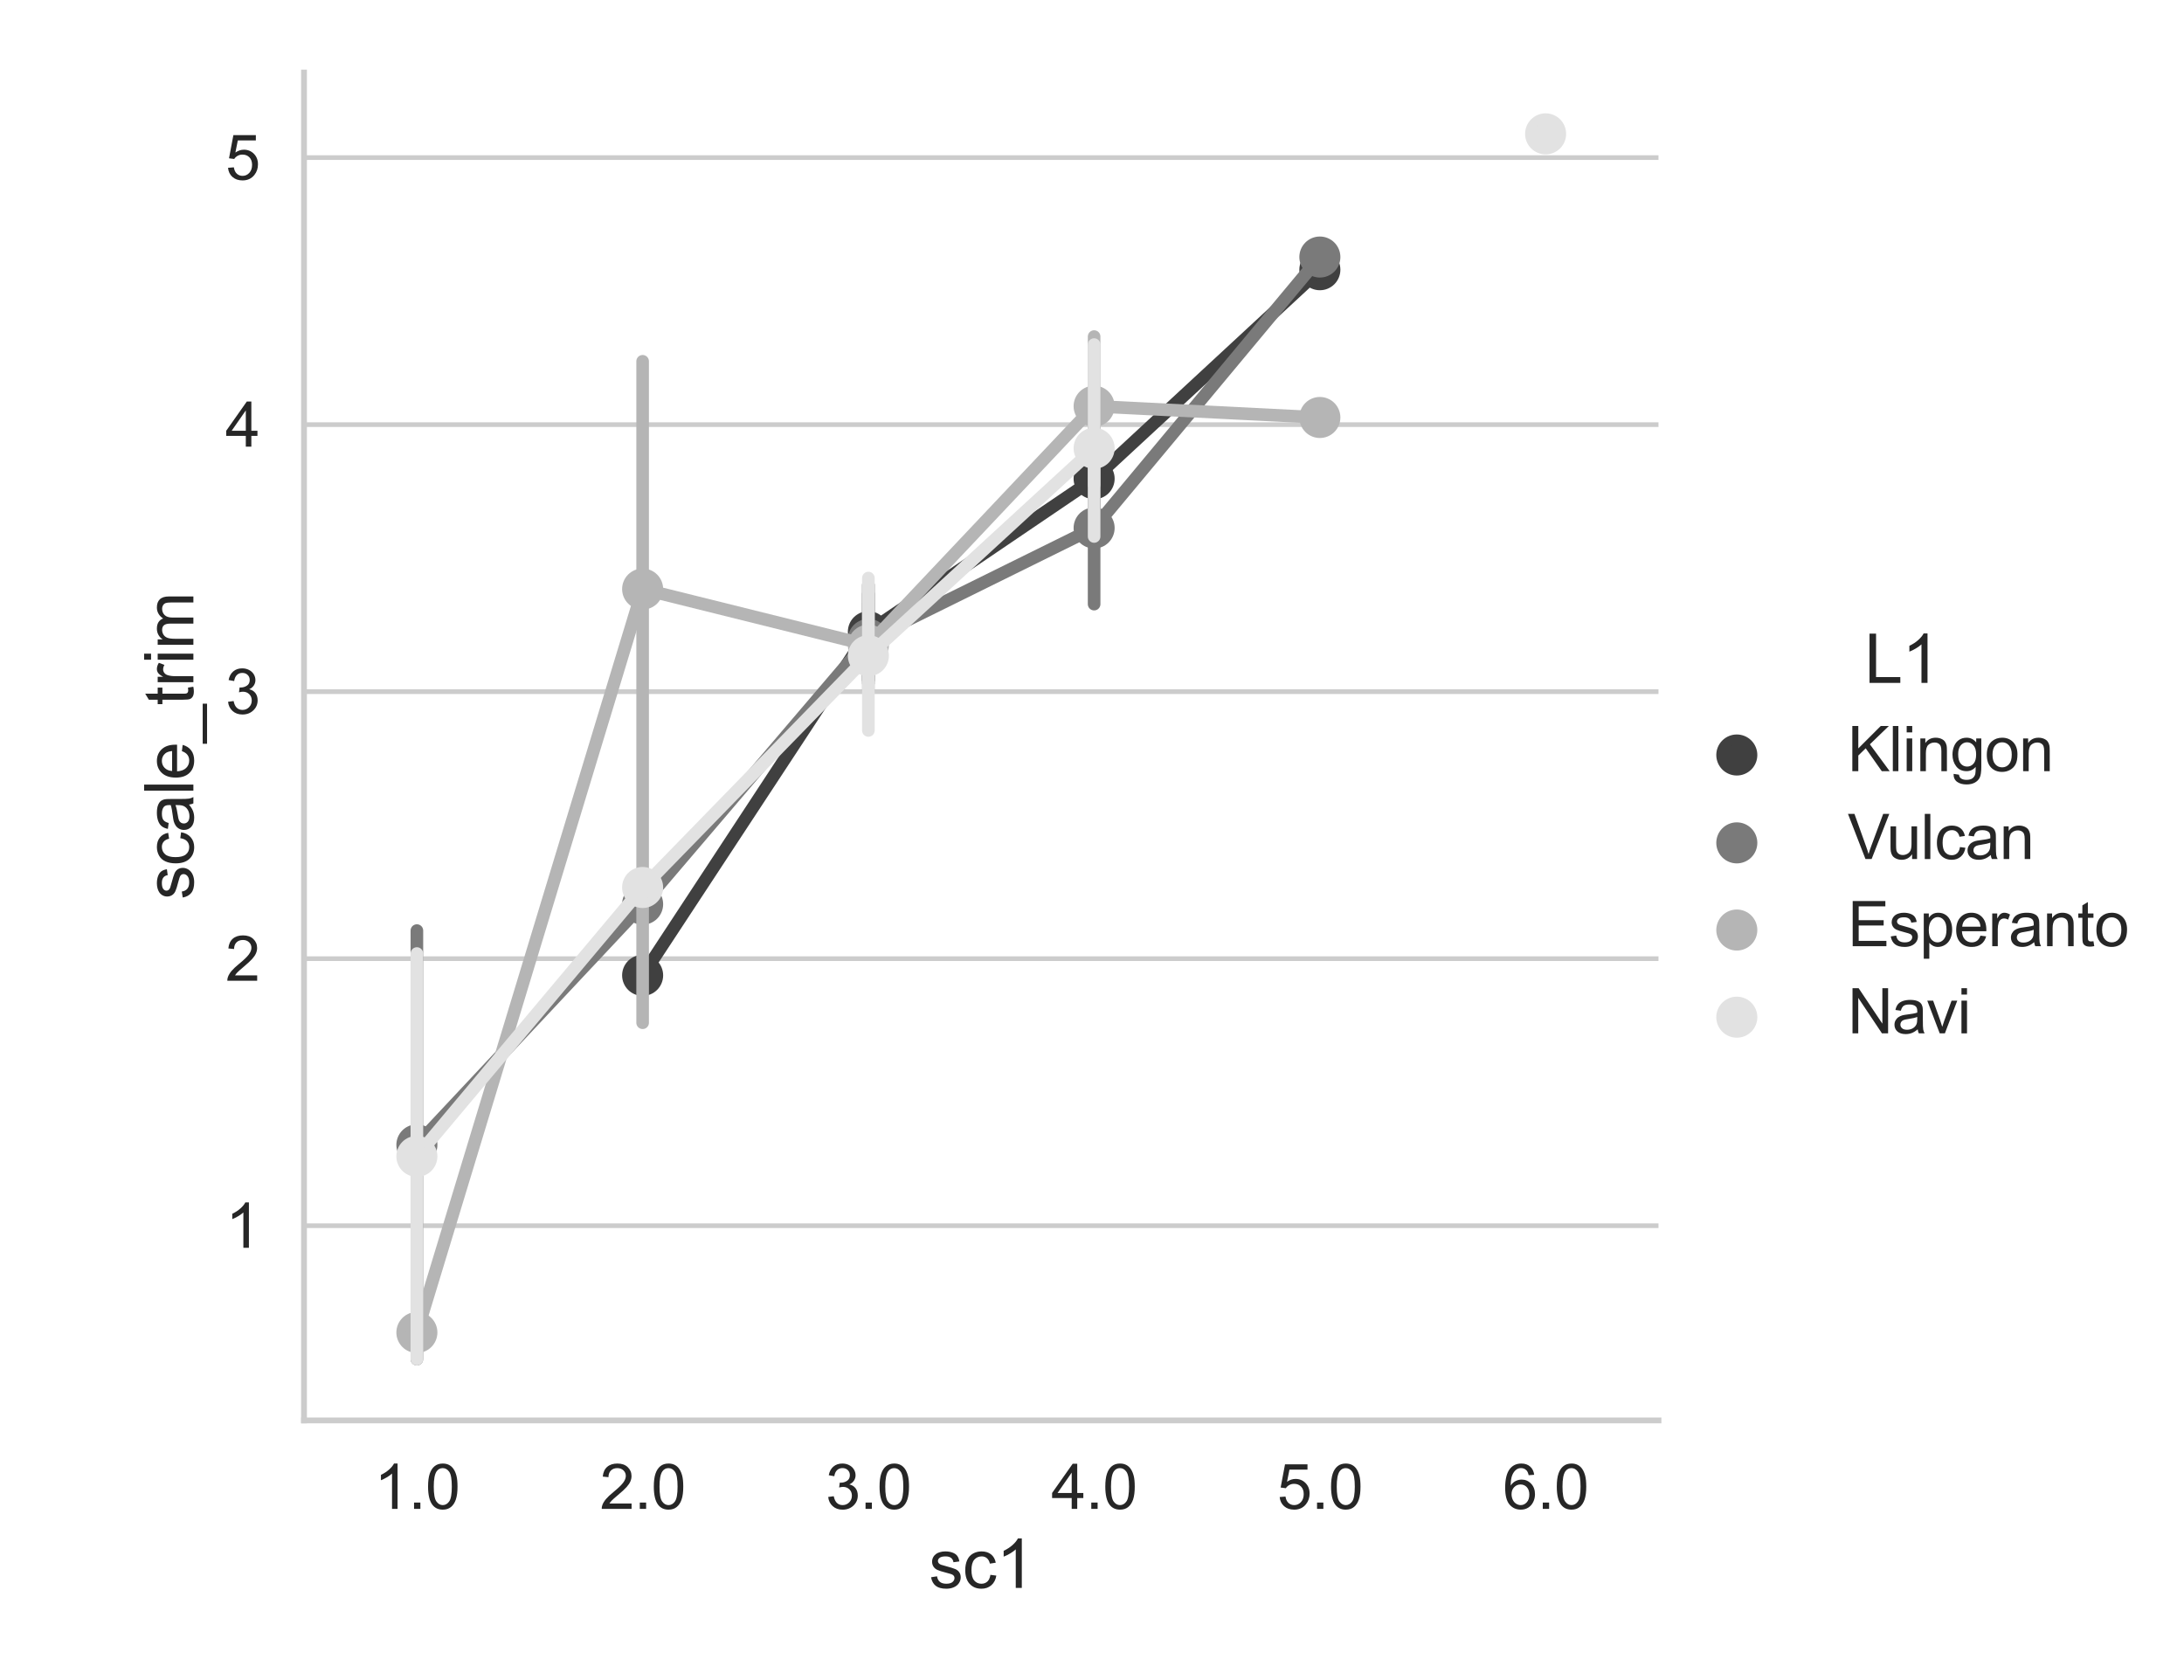 <?xml version="1.0" encoding="utf-8" standalone="no"?>
<!DOCTYPE svg PUBLIC "-//W3C//DTD SVG 1.1//EN"
  "http://www.w3.org/Graphics/SVG/1.1/DTD/svg11.dtd">
<svg xmlns:xlink="http://www.w3.org/1999/xlink" width="467.91pt" height="360pt" viewBox="0 0 467.91 360" xmlns="http://www.w3.org/2000/svg" version="1.1">
 <defs>
  <style type="text/css">*{stroke-linejoin: round; stroke-linecap: butt}</style>
 </defs>
 <g id="figure_1">
  <g id="patch_1">
   <path d="M 0 360 
L 467.91 360 
L 467.91 0 
L 0 0 
z
" style="fill: #ffffff"/>
  </g>
  <g id="axes_1">
   <g id="patch_2">
    <path d="M 65.133 304.308 
L 355.321 304.308 
L 355.321 15.552 
L 65.133 15.552 
z
" style="fill: #ffffff"/>
   </g>
   <g id="matplotlib.axis_1">
    <g id="xtick_1">
     <g id="text_1">
      <!-- 1.0 -->
      <g style="fill: #262626" transform="translate(80.141 323.256) scale(0.132 -0.132)">
       <defs>
        <path id="ArialMT-31" d="M 2384 0 
L 1822 0 
L 1822 3584 
Q 1619 3391 1289 3197 
Q 959 3003 697 2906 
L 697 3450 
Q 1169 3672 1522 3987 
Q 1875 4303 2022 4600 
L 2384 4600 
L 2384 0 
z
" transform="scale(0.016)"/>
        <path id="ArialMT-2e" d="M 581 0 
L 581 641 
L 1222 641 
L 1222 0 
L 581 0 
z
" transform="scale(0.016)"/>
        <path id="ArialMT-30" d="M 266 2259 
Q 266 3072 433 3567 
Q 600 4063 929 4331 
Q 1259 4600 1759 4600 
Q 2128 4600 2406 4451 
Q 2684 4303 2865 4023 
Q 3047 3744 3150 3342 
Q 3253 2941 3253 2259 
Q 3253 1453 3087 958 
Q 2922 463 2592 192 
Q 2263 -78 1759 -78 
Q 1097 -78 719 397 
Q 266 969 266 2259 
z
M 844 2259 
Q 844 1131 1108 757 
Q 1372 384 1759 384 
Q 2147 384 2411 759 
Q 2675 1134 2675 2259 
Q 2675 3391 2411 3762 
Q 2147 4134 1753 4134 
Q 1366 4134 1134 3806 
Q 844 3388 844 2259 
z
" transform="scale(0.016)"/>
       </defs>
       <use xlink:href="#ArialMT-31"/>
       <use xlink:href="#ArialMT-2e" x="55.615"/>
       <use xlink:href="#ArialMT-30" x="83.398"/>
      </g>
     </g>
    </g>
    <g id="xtick_2">
     <g id="text_2">
      <!-- 2.0 -->
      <g style="fill: #262626" transform="translate(128.506 323.256) scale(0.132 -0.132)">
       <defs>
        <path id="ArialMT-32" d="M 3222 541 
L 3222 0 
L 194 0 
Q 188 203 259 391 
Q 375 700 629 1000 
Q 884 1300 1366 1694 
Q 2113 2306 2375 2664 
Q 2638 3022 2638 3341 
Q 2638 3675 2398 3904 
Q 2159 4134 1775 4134 
Q 1369 4134 1125 3890 
Q 881 3647 878 3216 
L 300 3275 
Q 359 3922 746 4261 
Q 1134 4600 1788 4600 
Q 2447 4600 2831 4234 
Q 3216 3869 3216 3328 
Q 3216 3053 3103 2787 
Q 2991 2522 2730 2228 
Q 2469 1934 1863 1422 
Q 1356 997 1212 845 
Q 1069 694 975 541 
L 3222 541 
z
" transform="scale(0.016)"/>
       </defs>
       <use xlink:href="#ArialMT-32"/>
       <use xlink:href="#ArialMT-2e" x="55.615"/>
       <use xlink:href="#ArialMT-30" x="83.398"/>
      </g>
     </g>
    </g>
    <g id="xtick_3">
     <g id="text_3">
      <!-- 3.0 -->
      <g style="fill: #262626" transform="translate(176.871 323.256) scale(0.132 -0.132)">
       <defs>
        <path id="ArialMT-33" d="M 269 1209 
L 831 1284 
Q 928 806 1161 595 
Q 1394 384 1728 384 
Q 2125 384 2398 659 
Q 2672 934 2672 1341 
Q 2672 1728 2419 1979 
Q 2166 2231 1775 2231 
Q 1616 2231 1378 2169 
L 1441 2663 
Q 1497 2656 1531 2656 
Q 1891 2656 2178 2843 
Q 2466 3031 2466 3422 
Q 2466 3731 2256 3934 
Q 2047 4138 1716 4138 
Q 1388 4138 1169 3931 
Q 950 3725 888 3313 
L 325 3413 
Q 428 3978 793 4289 
Q 1159 4600 1703 4600 
Q 2078 4600 2393 4439 
Q 2709 4278 2876 4000 
Q 3044 3722 3044 3409 
Q 3044 3113 2884 2869 
Q 2725 2625 2413 2481 
Q 2819 2388 3044 2092 
Q 3269 1797 3269 1353 
Q 3269 753 2831 336 
Q 2394 -81 1725 -81 
Q 1122 -81 723 278 
Q 325 638 269 1209 
z
" transform="scale(0.016)"/>
       </defs>
       <use xlink:href="#ArialMT-33"/>
       <use xlink:href="#ArialMT-2e" x="55.615"/>
       <use xlink:href="#ArialMT-30" x="83.398"/>
      </g>
     </g>
    </g>
    <g id="xtick_4">
     <g id="text_4">
      <!-- 4.0 -->
      <g style="fill: #262626" transform="translate(225.235 323.256) scale(0.132 -0.132)">
       <defs>
        <path id="ArialMT-34" d="M 2069 0 
L 2069 1097 
L 81 1097 
L 81 1613 
L 2172 4581 
L 2631 4581 
L 2631 1613 
L 3250 1613 
L 3250 1097 
L 2631 1097 
L 2631 0 
L 2069 0 
z
M 2069 1613 
L 2069 3678 
L 634 1613 
L 2069 1613 
z
" transform="scale(0.016)"/>
       </defs>
       <use xlink:href="#ArialMT-34"/>
       <use xlink:href="#ArialMT-2e" x="55.615"/>
       <use xlink:href="#ArialMT-30" x="83.398"/>
      </g>
     </g>
    </g>
    <g id="xtick_5">
     <g id="text_5">
      <!-- 5.0 -->
      <g style="fill: #262626" transform="translate(273.6 323.256) scale(0.132 -0.132)">
       <defs>
        <path id="ArialMT-35" d="M 266 1200 
L 856 1250 
Q 922 819 1161 601 
Q 1400 384 1738 384 
Q 2144 384 2425 690 
Q 2706 997 2706 1503 
Q 2706 1984 2436 2262 
Q 2166 2541 1728 2541 
Q 1456 2541 1237 2417 
Q 1019 2294 894 2097 
L 366 2166 
L 809 4519 
L 3088 4519 
L 3088 3981 
L 1259 3981 
L 1013 2750 
Q 1425 3038 1878 3038 
Q 2478 3038 2890 2622 
Q 3303 2206 3303 1553 
Q 3303 931 2941 478 
Q 2500 -78 1738 -78 
Q 1113 -78 717 272 
Q 322 622 266 1200 
z
" transform="scale(0.016)"/>
       </defs>
       <use xlink:href="#ArialMT-35"/>
       <use xlink:href="#ArialMT-2e" x="55.615"/>
       <use xlink:href="#ArialMT-30" x="83.398"/>
      </g>
     </g>
    </g>
    <g id="xtick_6">
     <g id="text_6">
      <!-- 6.0 -->
      <g style="fill: #262626" transform="translate(321.965 323.256) scale(0.132 -0.132)">
       <defs>
        <path id="ArialMT-36" d="M 3184 3459 
L 2625 3416 
Q 2550 3747 2413 3897 
Q 2184 4138 1850 4138 
Q 1581 4138 1378 3988 
Q 1113 3794 959 3422 
Q 806 3050 800 2363 
Q 1003 2672 1297 2822 
Q 1591 2972 1913 2972 
Q 2475 2972 2870 2558 
Q 3266 2144 3266 1488 
Q 3266 1056 3080 686 
Q 2894 316 2569 119 
Q 2244 -78 1831 -78 
Q 1128 -78 684 439 
Q 241 956 241 2144 
Q 241 3472 731 4075 
Q 1159 4600 1884 4600 
Q 2425 4600 2770 4297 
Q 3116 3994 3184 3459 
z
M 888 1484 
Q 888 1194 1011 928 
Q 1134 663 1356 523 
Q 1578 384 1822 384 
Q 2178 384 2434 671 
Q 2691 959 2691 1453 
Q 2691 1928 2437 2201 
Q 2184 2475 1800 2475 
Q 1419 2475 1153 2201 
Q 888 1928 888 1484 
z
" transform="scale(0.016)"/>
       </defs>
       <use xlink:href="#ArialMT-36"/>
       <use xlink:href="#ArialMT-2e" x="55.615"/>
       <use xlink:href="#ArialMT-30" x="83.398"/>
      </g>
     </g>
    </g>
    <g id="text_7">
     <!-- sc1 -->
     <g style="fill: #262626" transform="translate(199.023 340.187) scale(0.144 -0.144)">
      <defs>
       <path id="ArialMT-73" d="M 197 991 
L 753 1078 
Q 800 744 1014 566 
Q 1228 388 1613 388 
Q 2000 388 2187 545 
Q 2375 703 2375 916 
Q 2375 1106 2209 1216 
Q 2094 1291 1634 1406 
Q 1016 1563 777 1677 
Q 538 1791 414 1992 
Q 291 2194 291 2438 
Q 291 2659 392 2848 
Q 494 3038 669 3163 
Q 800 3259 1026 3326 
Q 1253 3394 1513 3394 
Q 1903 3394 2198 3281 
Q 2494 3169 2634 2976 
Q 2775 2784 2828 2463 
L 2278 2388 
Q 2241 2644 2061 2787 
Q 1881 2931 1553 2931 
Q 1166 2931 1000 2803 
Q 834 2675 834 2503 
Q 834 2394 903 2306 
Q 972 2216 1119 2156 
Q 1203 2125 1616 2013 
Q 2213 1853 2448 1751 
Q 2684 1650 2818 1456 
Q 2953 1263 2953 975 
Q 2953 694 2789 445 
Q 2625 197 2315 61 
Q 2006 -75 1616 -75 
Q 969 -75 630 194 
Q 291 463 197 991 
z
" transform="scale(0.016)"/>
       <path id="ArialMT-63" d="M 2588 1216 
L 3141 1144 
Q 3050 572 2676 248 
Q 2303 -75 1759 -75 
Q 1078 -75 664 370 
Q 250 816 250 1647 
Q 250 2184 428 2587 
Q 606 2991 970 3192 
Q 1334 3394 1763 3394 
Q 2303 3394 2647 3120 
Q 2991 2847 3088 2344 
L 2541 2259 
Q 2463 2594 2264 2762 
Q 2066 2931 1784 2931 
Q 1359 2931 1093 2626 
Q 828 2322 828 1663 
Q 828 994 1084 691 
Q 1341 388 1753 388 
Q 2084 388 2306 591 
Q 2528 794 2588 1216 
z
" transform="scale(0.016)"/>
      </defs>
      <use xlink:href="#ArialMT-73"/>
      <use xlink:href="#ArialMT-63" x="50"/>
      <use xlink:href="#ArialMT-31" x="100"/>
     </g>
    </g>
   </g>
   <g id="matplotlib.axis_2">
    <g id="ytick_1">
     <g id="line2d_1">
      <path d="M 65.133 262.591 
L 355.321 262.591 
" clip-path="url(#p0a93fba297)" style="fill: none; stroke: #cccccc; stroke-linecap: round"/>
     </g>
     <g id="text_8">
      <!-- 1 -->
      <g style="fill: #262626" transform="translate(48.293 267.315) scale(0.132 -0.132)">
       <use xlink:href="#ArialMT-31"/>
      </g>
     </g>
    </g>
    <g id="ytick_2">
     <g id="line2d_2">
      <path d="M 65.133 205.384 
L 355.321 205.384 
" clip-path="url(#p0a93fba297)" style="fill: none; stroke: #cccccc; stroke-linecap: round"/>
     </g>
     <g id="text_9">
      <!-- 2 -->
      <g style="fill: #262626" transform="translate(48.293 210.108) scale(0.132 -0.132)">
       <use xlink:href="#ArialMT-32"/>
      </g>
     </g>
    </g>
    <g id="ytick_3">
     <g id="line2d_3">
      <path d="M 65.133 148.177 
L 355.321 148.177 
" clip-path="url(#p0a93fba297)" style="fill: none; stroke: #cccccc; stroke-linecap: round"/>
     </g>
     <g id="text_10">
      <!-- 3 -->
      <g style="fill: #262626" transform="translate(48.293 152.901) scale(0.132 -0.132)">
       <use xlink:href="#ArialMT-33"/>
      </g>
     </g>
    </g>
    <g id="ytick_4">
     <g id="line2d_4">
      <path d="M 65.133 90.97 
L 355.321 90.97 
" clip-path="url(#p0a93fba297)" style="fill: none; stroke: #cccccc; stroke-linecap: round"/>
     </g>
     <g id="text_11">
      <!-- 4 -->
      <g style="fill: #262626" transform="translate(48.293 95.694) scale(0.132 -0.132)">
       <use xlink:href="#ArialMT-34"/>
      </g>
     </g>
    </g>
    <g id="ytick_5">
     <g id="line2d_5">
      <path d="M 65.133 33.762 
L 355.321 33.762 
" clip-path="url(#p0a93fba297)" style="fill: none; stroke: #cccccc; stroke-linecap: round"/>
     </g>
     <g id="text_12">
      <!-- 5 -->
      <g style="fill: #262626" transform="translate(48.293 38.487) scale(0.132 -0.132)">
       <use xlink:href="#ArialMT-35"/>
      </g>
     </g>
    </g>
    <g id="text_13">
     <!-- scale_trim -->
     <g style="fill: #262626" transform="translate(41.431 192.736) rotate(-90) scale(0.144 -0.144)">
      <defs>
       <path id="ArialMT-61" d="M 2588 409 
Q 2275 144 1986 34 
Q 1697 -75 1366 -75 
Q 819 -75 525 192 
Q 231 459 231 875 
Q 231 1119 342 1320 
Q 453 1522 633 1644 
Q 813 1766 1038 1828 
Q 1203 1872 1538 1913 
Q 2219 1994 2541 2106 
Q 2544 2222 2544 2253 
Q 2544 2597 2384 2738 
Q 2169 2928 1744 2928 
Q 1347 2928 1158 2789 
Q 969 2650 878 2297 
L 328 2372 
Q 403 2725 575 2942 
Q 747 3159 1072 3276 
Q 1397 3394 1825 3394 
Q 2250 3394 2515 3294 
Q 2781 3194 2906 3042 
Q 3031 2891 3081 2659 
Q 3109 2516 3109 2141 
L 3109 1391 
Q 3109 606 3145 398 
Q 3181 191 3288 0 
L 2700 0 
Q 2613 175 2588 409 
z
M 2541 1666 
Q 2234 1541 1622 1453 
Q 1275 1403 1131 1340 
Q 988 1278 909 1158 
Q 831 1038 831 891 
Q 831 666 1001 516 
Q 1172 366 1500 366 
Q 1825 366 2078 508 
Q 2331 650 2450 897 
Q 2541 1088 2541 1459 
L 2541 1666 
z
" transform="scale(0.016)"/>
       <path id="ArialMT-6c" d="M 409 0 
L 409 4581 
L 972 4581 
L 972 0 
L 409 0 
z
" transform="scale(0.016)"/>
       <path id="ArialMT-65" d="M 2694 1069 
L 3275 997 
Q 3138 488 2766 206 
Q 2394 -75 1816 -75 
Q 1088 -75 661 373 
Q 234 822 234 1631 
Q 234 2469 665 2931 
Q 1097 3394 1784 3394 
Q 2450 3394 2872 2941 
Q 3294 2488 3294 1666 
Q 3294 1616 3291 1516 
L 816 1516 
Q 847 969 1125 678 
Q 1403 388 1819 388 
Q 2128 388 2347 550 
Q 2566 713 2694 1069 
z
M 847 1978 
L 2700 1978 
Q 2663 2397 2488 2606 
Q 2219 2931 1791 2931 
Q 1403 2931 1139 2672 
Q 875 2413 847 1978 
z
" transform="scale(0.016)"/>
       <path id="ArialMT-5f" d="M -97 -1272 
L -97 -866 
L 3631 -866 
L 3631 -1272 
L -97 -1272 
z
" transform="scale(0.016)"/>
       <path id="ArialMT-74" d="M 1650 503 
L 1731 6 
Q 1494 -44 1306 -44 
Q 1000 -44 831 53 
Q 663 150 594 308 
Q 525 466 525 972 
L 525 2881 
L 113 2881 
L 113 3319 
L 525 3319 
L 525 4141 
L 1084 4478 
L 1084 3319 
L 1650 3319 
L 1650 2881 
L 1084 2881 
L 1084 941 
Q 1084 700 1114 631 
Q 1144 563 1211 522 
Q 1278 481 1403 481 
Q 1497 481 1650 503 
z
" transform="scale(0.016)"/>
       <path id="ArialMT-72" d="M 416 0 
L 416 3319 
L 922 3319 
L 922 2816 
Q 1116 3169 1280 3281 
Q 1444 3394 1641 3394 
Q 1925 3394 2219 3213 
L 2025 2691 
Q 1819 2813 1613 2813 
Q 1428 2813 1281 2702 
Q 1134 2591 1072 2394 
Q 978 2094 978 1738 
L 978 0 
L 416 0 
z
" transform="scale(0.016)"/>
       <path id="ArialMT-69" d="M 425 3934 
L 425 4581 
L 988 4581 
L 988 3934 
L 425 3934 
z
M 425 0 
L 425 3319 
L 988 3319 
L 988 0 
L 425 0 
z
" transform="scale(0.016)"/>
       <path id="ArialMT-6d" d="M 422 0 
L 422 3319 
L 925 3319 
L 925 2853 
Q 1081 3097 1340 3245 
Q 1600 3394 1931 3394 
Q 2300 3394 2536 3241 
Q 2772 3088 2869 2813 
Q 3263 3394 3894 3394 
Q 4388 3394 4653 3120 
Q 4919 2847 4919 2278 
L 4919 0 
L 4359 0 
L 4359 2091 
Q 4359 2428 4304 2576 
Q 4250 2725 4106 2815 
Q 3963 2906 3769 2906 
Q 3419 2906 3187 2673 
Q 2956 2441 2956 1928 
L 2956 0 
L 2394 0 
L 2394 2156 
Q 2394 2531 2256 2718 
Q 2119 2906 1806 2906 
Q 1569 2906 1367 2781 
Q 1166 2656 1075 2415 
Q 984 2175 984 1722 
L 984 0 
L 422 0 
z
" transform="scale(0.016)"/>
      </defs>
      <use xlink:href="#ArialMT-73"/>
      <use xlink:href="#ArialMT-63" x="50"/>
      <use xlink:href="#ArialMT-61" x="100"/>
      <use xlink:href="#ArialMT-6c" x="155.615"/>
      <use xlink:href="#ArialMT-65" x="177.832"/>
      <use xlink:href="#ArialMT-5f" x="233.447"/>
      <use xlink:href="#ArialMT-74" x="289.062"/>
      <use xlink:href="#ArialMT-72" x="316.846"/>
      <use xlink:href="#ArialMT-69" x="350.146"/>
      <use xlink:href="#ArialMT-6d" x="372.363"/>
     </g>
    </g>
   </g>
   <g id="line2d_6">
    <path d="M 137.68 208.956 
L 186.045 135.34 
L 234.409 102.556 
L 282.774 57.784 
" clip-path="url(#p0a93fba297)" style="fill: none; stroke: #404040; stroke-width: 2.7; stroke-linecap: round"/>
   </g>
   <g id="line2d_7">
    <path clip-path="url(#p0a93fba297)" style="fill: none; stroke: #404040; stroke-width: 2.7; stroke-linecap: round"/>
   </g>
   <g id="line2d_8">
    <path clip-path="url(#p0a93fba297)" style="fill: none; stroke: #404040; stroke-width: 2.7; stroke-linecap: round"/>
   </g>
   <g id="line2d_9">
    <path d="M 186.045 145.703 
L 186.045 125.299 
" clip-path="url(#p0a93fba297)" style="fill: none; stroke: #404040; stroke-width: 2.7; stroke-linecap: round"/>
   </g>
   <g id="line2d_10">
    <path d="M 234.409 115.639 
L 234.409 90.847 
" clip-path="url(#p0a93fba297)" style="fill: none; stroke: #404040; stroke-width: 2.7; stroke-linecap: round"/>
   </g>
   <g id="line2d_11">
    <path d="M 282.774 60.723 
L 282.774 54.844 
" clip-path="url(#p0a93fba297)" style="fill: none; stroke: #404040; stroke-width: 2.7; stroke-linecap: round"/>
   </g>
   <g id="line2d_12">
    <path clip-path="url(#p0a93fba297)" style="fill: none; stroke: #404040; stroke-width: 2.7; stroke-linecap: round"/>
   </g>
   <g id="PathCollection_1">
    <defs>
     <path id="mc0a946dd20" d="M 0 3.384 
C 0.897 3.384 1.758 3.027 2.393 2.393 
C 3.027 1.758 3.384 0.897 3.384 0 
C 3.384 -0.897 3.027 -1.758 2.393 -2.393 
C 1.758 -3.027 0.897 -3.384 0 -3.384 
C -0.897 -3.384 -1.758 -3.027 -2.393 -2.393 
C -3.027 -1.758 -3.384 -0.897 -3.384 0 
C -3.384 0.897 -3.027 1.758 -2.393 2.393 
C -1.758 3.027 -0.897 3.384 0 3.384 
z
" style="stroke: #404040; stroke-width: 2.025"/>
    </defs>
    <g clip-path="url(#p0a93fba297)">
     <use xlink:href="#mc0a946dd20" x="137.68" y="208.956" style="fill: #404040; stroke: #404040; stroke-width: 2.025"/>
     <use xlink:href="#mc0a946dd20" x="186.045" y="135.34" style="fill: #404040; stroke: #404040; stroke-width: 2.025"/>
     <use xlink:href="#mc0a946dd20" x="234.409" y="102.556" style="fill: #404040; stroke: #404040; stroke-width: 2.025"/>
     <use xlink:href="#mc0a946dd20" x="282.774" y="57.784" style="fill: #404040; stroke: #404040; stroke-width: 2.025"/>
    </g>
   </g>
   <g id="line2d_13">
    <path d="M 89.315 245.273 
L 137.68 193.708 
L 186.045 136.989 
L 234.409 113.11 
L 282.774 55.067 
" clip-path="url(#p0a93fba297)" style="fill: none; stroke: #7a7a7a; stroke-width: 2.7; stroke-linecap: round"/>
   </g>
   <g id="line2d_14">
    <path d="M 89.315 291.183 
L 89.315 199.363 
" clip-path="url(#p0a93fba297)" style="fill: none; stroke: #7a7a7a; stroke-width: 2.7; stroke-linecap: round"/>
   </g>
   <g id="line2d_15">
    <path d="M 137.68 196.405 
L 137.68 191.011 
" clip-path="url(#p0a93fba297)" style="fill: none; stroke: #7a7a7a; stroke-width: 2.7; stroke-linecap: round"/>
   </g>
   <g id="line2d_16">
    <path d="M 186.045 146.353 
L 186.045 127.234 
" clip-path="url(#p0a93fba297)" style="fill: none; stroke: #7a7a7a; stroke-width: 2.7; stroke-linecap: round"/>
   </g>
   <g id="line2d_17">
    <path d="M 234.409 129.425 
L 234.409 96.404 
" clip-path="url(#p0a93fba297)" style="fill: none; stroke: #7a7a7a; stroke-width: 2.7; stroke-linecap: round"/>
   </g>
   <g id="line2d_18">
    <path clip-path="url(#p0a93fba297)" style="fill: none; stroke: #7a7a7a; stroke-width: 2.7; stroke-linecap: round"/>
   </g>
   <g id="line2d_19">
    <path clip-path="url(#p0a93fba297)" style="fill: none; stroke: #7a7a7a; stroke-width: 2.7; stroke-linecap: round"/>
   </g>
   <g id="PathCollection_2">
    <defs>
     <path id="m53bbb5afaf" d="M 0 3.384 
C 0.897 3.384 1.758 3.027 2.393 2.393 
C 3.027 1.758 3.384 0.897 3.384 0 
C 3.384 -0.897 3.027 -1.758 2.393 -2.393 
C 1.758 -3.027 0.897 -3.384 0 -3.384 
C -0.897 -3.384 -1.758 -3.027 -2.393 -2.393 
C -3.027 -1.758 -3.384 -0.897 -3.384 0 
C -3.384 0.897 -3.027 1.758 -2.393 2.393 
C -1.758 3.027 -0.897 3.384 0 3.384 
z
" style="stroke: #7a7a7a; stroke-width: 2.025"/>
    </defs>
    <g clip-path="url(#p0a93fba297)">
     <use xlink:href="#m53bbb5afaf" x="89.315" y="245.273" style="fill: #7a7a7a; stroke: #7a7a7a; stroke-width: 2.025"/>
     <use xlink:href="#m53bbb5afaf" x="137.68" y="193.708" style="fill: #7a7a7a; stroke: #7a7a7a; stroke-width: 2.025"/>
     <use xlink:href="#m53bbb5afaf" x="186.045" y="136.989" style="fill: #7a7a7a; stroke: #7a7a7a; stroke-width: 2.025"/>
     <use xlink:href="#m53bbb5afaf" x="234.409" y="113.11" style="fill: #7a7a7a; stroke: #7a7a7a; stroke-width: 2.025"/>
     <use xlink:href="#m53bbb5afaf" x="282.774" y="55.067" style="fill: #7a7a7a; stroke: #7a7a7a; stroke-width: 2.025"/>
    </g>
   </g>
   <g id="patch_3">
    <path d="M 65.133 304.308 
L 65.133 15.552 
" style="fill: none; stroke: #cccccc; stroke-width: 1.25; stroke-linejoin: miter; stroke-linecap: square"/>
   </g>
   <g id="patch_4">
    <path d="M 65.133 304.308 
L 355.321 304.308 
" style="fill: none; stroke: #cccccc; stroke-width: 1.25; stroke-linejoin: miter; stroke-linecap: square"/>
   </g>
   <g id="line2d_20">
    <path d="M 89.315 285.462 
L 137.68 126.198 
L 186.045 138.217 
L 234.409 87.026 
L 282.774 89.439 
" clip-path="url(#p0a93fba297)" style="fill: none; stroke: #b5b5b5; stroke-width: 2.7; stroke-linecap: round"/>
   </g>
   <g id="line2d_21">
    <path d="M 89.315 285.982 
L 89.315 284.942 
" clip-path="url(#p0a93fba297)" style="fill: none; stroke: #b5b5b5; stroke-width: 2.7; stroke-linecap: round"/>
   </g>
   <g id="line2d_22">
    <path d="M 137.68 219.109 
L 137.68 77.4 
" clip-path="url(#p0a93fba297)" style="fill: none; stroke: #b5b5b5; stroke-width: 2.7; stroke-linecap: round"/>
   </g>
   <g id="line2d_23">
    <path d="M 186.045 147.861 
L 186.045 129.345 
" clip-path="url(#p0a93fba297)" style="fill: none; stroke: #b5b5b5; stroke-width: 2.7; stroke-linecap: round"/>
   </g>
   <g id="line2d_24">
    <path d="M 234.409 103.866 
L 234.409 72.106 
" clip-path="url(#p0a93fba297)" style="fill: none; stroke: #b5b5b5; stroke-width: 2.7; stroke-linecap: round"/>
   </g>
   <g id="line2d_25">
    <path clip-path="url(#p0a93fba297)" style="fill: none; stroke: #b5b5b5; stroke-width: 2.7; stroke-linecap: round"/>
   </g>
   <g id="line2d_26">
    <path clip-path="url(#p0a93fba297)" style="fill: none; stroke: #b5b5b5; stroke-width: 2.7; stroke-linecap: round"/>
   </g>
   <g id="PathCollection_3">
    <defs>
     <path id="m28d967c806" d="M 0 3.384 
C 0.897 3.384 1.758 3.027 2.393 2.393 
C 3.027 1.758 3.384 0.897 3.384 0 
C 3.384 -0.897 3.027 -1.758 2.393 -2.393 
C 1.758 -3.027 0.897 -3.384 0 -3.384 
C -0.897 -3.384 -1.758 -3.027 -2.393 -2.393 
C -3.027 -1.758 -3.384 -0.897 -3.384 0 
C -3.384 0.897 -3.027 1.758 -2.393 2.393 
C -1.758 3.027 -0.897 3.384 0 3.384 
z
" style="stroke: #b5b5b5; stroke-width: 2.025"/>
    </defs>
    <g clip-path="url(#p0a93fba297)">
     <use xlink:href="#m28d967c806" x="89.315" y="285.462" style="fill: #b5b5b5; stroke: #b5b5b5; stroke-width: 2.025"/>
     <use xlink:href="#m28d967c806" x="137.68" y="126.198" style="fill: #b5b5b5; stroke: #b5b5b5; stroke-width: 2.025"/>
     <use xlink:href="#m28d967c806" x="186.045" y="138.217" style="fill: #b5b5b5; stroke: #b5b5b5; stroke-width: 2.025"/>
     <use xlink:href="#m28d967c806" x="234.409" y="87.026" style="fill: #b5b5b5; stroke: #b5b5b5; stroke-width: 2.025"/>
     <use xlink:href="#m28d967c806" x="282.774" y="89.439" style="fill: #b5b5b5; stroke: #b5b5b5; stroke-width: 2.025"/>
    </g>
   </g>
   <g id="line2d_27">
    <path d="M 89.315 247.732 
L 137.68 190.129 
L 186.045 140.473 
L 234.409 96.04 
M 331.139 28.677 
" clip-path="url(#p0a93fba297)" style="fill: none; stroke: #e2e2e2; stroke-width: 2.7; stroke-linecap: round"/>
   </g>
   <g id="line2d_28">
    <path d="M 89.315 291.183 
L 89.315 204.281 
" clip-path="url(#p0a93fba297)" style="fill: none; stroke: #e2e2e2; stroke-width: 2.7; stroke-linecap: round"/>
   </g>
   <g id="line2d_29">
    <path clip-path="url(#p0a93fba297)" style="fill: none; stroke: #e2e2e2; stroke-width: 2.7; stroke-linecap: round"/>
   </g>
   <g id="line2d_30">
    <path d="M 186.045 156.491 
L 186.045 123.834 
" clip-path="url(#p0a93fba297)" style="fill: none; stroke: #e2e2e2; stroke-width: 2.7; stroke-linecap: round"/>
   </g>
   <g id="line2d_31">
    <path d="M 234.409 114.934 
L 234.409 73.821 
" clip-path="url(#p0a93fba297)" style="fill: none; stroke: #e2e2e2; stroke-width: 2.7; stroke-linecap: round"/>
   </g>
   <g id="line2d_32">
    <path clip-path="url(#p0a93fba297)" style="fill: none; stroke: #e2e2e2; stroke-width: 2.7; stroke-linecap: round"/>
   </g>
   <g id="line2d_33">
    <path clip-path="url(#p0a93fba297)" style="fill: none; stroke: #e2e2e2; stroke-width: 2.7; stroke-linecap: round"/>
   </g>
   <g id="PathCollection_4">
    <defs>
     <path id="m464450abf7" d="M 0 3.384 
C 0.897 3.384 1.758 3.027 2.393 2.393 
C 3.027 1.758 3.384 0.897 3.384 0 
C 3.384 -0.897 3.027 -1.758 2.393 -2.393 
C 1.758 -3.027 0.897 -3.384 0 -3.384 
C -0.897 -3.384 -1.758 -3.027 -2.393 -2.393 
C -3.027 -1.758 -3.384 -0.897 -3.384 0 
C -3.384 0.897 -3.027 1.758 -2.393 2.393 
C -1.758 3.027 -0.897 3.384 0 3.384 
z
" style="stroke: #e2e2e2; stroke-width: 2.025"/>
    </defs>
    <g clip-path="url(#p0a93fba297)">
     <use xlink:href="#m464450abf7" x="89.315" y="247.732" style="fill: #e2e2e2; stroke: #e2e2e2; stroke-width: 2.025"/>
     <use xlink:href="#m464450abf7" x="137.68" y="190.129" style="fill: #e2e2e2; stroke: #e2e2e2; stroke-width: 2.025"/>
     <use xlink:href="#m464450abf7" x="186.045" y="140.473" style="fill: #e2e2e2; stroke: #e2e2e2; stroke-width: 2.025"/>
     <use xlink:href="#m464450abf7" x="234.409" y="96.04" style="fill: #e2e2e2; stroke: #e2e2e2; stroke-width: 2.025"/>
     <use xlink:href="#m464450abf7" x="331.139" y="28.677" style="fill: #e2e2e2; stroke: #e2e2e2; stroke-width: 2.025"/>
    </g>
   </g>
  </g>
  <g id="legend_1">
   <g id="text_14">
    <!-- L1 -->
    <g style="fill: #262626" transform="translate(399.458 146.302) scale(0.144 -0.144)">
     <defs>
      <path id="ArialMT-4c" d="M 469 0 
L 469 4581 
L 1075 4581 
L 1075 541 
L 3331 541 
L 3331 0 
L 469 0 
z
" transform="scale(0.016)"/>
     </defs>
     <use xlink:href="#ArialMT-4c"/>
     <use xlink:href="#ArialMT-31" x="55.615"/>
    </g>
   </g>
   <g id="PathCollection_5">
    <g>
     <use xlink:href="#mc0a946dd20" x="372.101" y="161.747" style="fill: #404040; stroke: #404040; stroke-width: 2.025"/>
    </g>
   </g>
   <g id="text_15">
    <!-- Klingon -->
    <g style="fill: #262626" transform="translate(395.861 165.212) scale(0.132 -0.132)">
     <defs>
      <path id="ArialMT-4b" d="M 469 0 
L 469 4581 
L 1075 4581 
L 1075 2309 
L 3350 4581 
L 4172 4581 
L 2250 2725 
L 4256 0 
L 3456 0 
L 1825 2319 
L 1075 1588 
L 1075 0 
L 469 0 
z
" transform="scale(0.016)"/>
      <path id="ArialMT-6e" d="M 422 0 
L 422 3319 
L 928 3319 
L 928 2847 
Q 1294 3394 1984 3394 
Q 2284 3394 2536 3286 
Q 2788 3178 2913 3003 
Q 3038 2828 3088 2588 
Q 3119 2431 3119 2041 
L 3119 0 
L 2556 0 
L 2556 2019 
Q 2556 2363 2490 2533 
Q 2425 2703 2258 2804 
Q 2091 2906 1866 2906 
Q 1506 2906 1245 2678 
Q 984 2450 984 1813 
L 984 0 
L 422 0 
z
" transform="scale(0.016)"/>
      <path id="ArialMT-67" d="M 319 -275 
L 866 -356 
Q 900 -609 1056 -725 
Q 1266 -881 1628 -881 
Q 2019 -881 2231 -725 
Q 2444 -569 2519 -288 
Q 2563 -116 2559 434 
Q 2191 0 1641 0 
Q 956 0 581 494 
Q 206 988 206 1678 
Q 206 2153 378 2554 
Q 550 2956 876 3175 
Q 1203 3394 1644 3394 
Q 2231 3394 2613 2919 
L 2613 3319 
L 3131 3319 
L 3131 450 
Q 3131 -325 2973 -648 
Q 2816 -972 2473 -1159 
Q 2131 -1347 1631 -1347 
Q 1038 -1347 672 -1080 
Q 306 -813 319 -275 
z
M 784 1719 
Q 784 1066 1043 766 
Q 1303 466 1694 466 
Q 2081 466 2343 764 
Q 2606 1063 2606 1700 
Q 2606 2309 2336 2618 
Q 2066 2928 1684 2928 
Q 1309 2928 1046 2623 
Q 784 2319 784 1719 
z
" transform="scale(0.016)"/>
      <path id="ArialMT-6f" d="M 213 1659 
Q 213 2581 725 3025 
Q 1153 3394 1769 3394 
Q 2453 3394 2887 2945 
Q 3322 2497 3322 1706 
Q 3322 1066 3130 698 
Q 2938 331 2570 128 
Q 2203 -75 1769 -75 
Q 1072 -75 642 372 
Q 213 819 213 1659 
z
M 791 1659 
Q 791 1022 1069 705 
Q 1347 388 1769 388 
Q 2188 388 2466 706 
Q 2744 1025 2744 1678 
Q 2744 2294 2464 2611 
Q 2184 2928 1769 2928 
Q 1347 2928 1069 2612 
Q 791 2297 791 1659 
z
" transform="scale(0.016)"/>
     </defs>
     <use xlink:href="#ArialMT-4b"/>
     <use xlink:href="#ArialMT-6c" x="66.699"/>
     <use xlink:href="#ArialMT-69" x="88.916"/>
     <use xlink:href="#ArialMT-6e" x="111.133"/>
     <use xlink:href="#ArialMT-67" x="166.748"/>
     <use xlink:href="#ArialMT-6f" x="222.363"/>
     <use xlink:href="#ArialMT-6e" x="277.979"/>
    </g>
   </g>
   <g id="PathCollection_6">
    <g>
     <use xlink:href="#m53bbb5afaf" x="372.101" y="180.573" style="fill: #7a7a7a; stroke: #7a7a7a; stroke-width: 2.025"/>
    </g>
   </g>
   <g id="text_16">
    <!-- Vulcan -->
    <g style="fill: #262626" transform="translate(395.861 184.038) scale(0.132 -0.132)">
     <defs>
      <path id="ArialMT-56" d="M 1803 0 
L 28 4581 
L 684 4581 
L 1875 1253 
Q 2019 853 2116 503 
Q 2222 878 2363 1253 
L 3600 4581 
L 4219 4581 
L 2425 0 
L 1803 0 
z
" transform="scale(0.016)"/>
      <path id="ArialMT-75" d="M 2597 0 
L 2597 488 
Q 2209 -75 1544 -75 
Q 1250 -75 995 37 
Q 741 150 617 320 
Q 494 491 444 738 
Q 409 903 409 1263 
L 409 3319 
L 972 3319 
L 972 1478 
Q 972 1038 1006 884 
Q 1059 663 1231 536 
Q 1403 409 1656 409 
Q 1909 409 2131 539 
Q 2353 669 2445 892 
Q 2538 1116 2538 1541 
L 2538 3319 
L 3100 3319 
L 3100 0 
L 2597 0 
z
" transform="scale(0.016)"/>
     </defs>
     <use xlink:href="#ArialMT-56"/>
     <use xlink:href="#ArialMT-75" x="62.949"/>
     <use xlink:href="#ArialMT-6c" x="118.564"/>
     <use xlink:href="#ArialMT-63" x="140.781"/>
     <use xlink:href="#ArialMT-61" x="190.781"/>
     <use xlink:href="#ArialMT-6e" x="246.396"/>
    </g>
   </g>
   <g id="PathCollection_7">
    <g>
     <use xlink:href="#m28d967c806" x="372.101" y="199.245" style="fill: #b5b5b5; stroke: #b5b5b5; stroke-width: 2.025"/>
    </g>
   </g>
   <g id="text_17">
    <!-- Esperanto -->
    <g style="fill: #262626" transform="translate(395.861 202.71) scale(0.132 -0.132)">
     <defs>
      <path id="ArialMT-45" d="M 506 0 
L 506 4581 
L 3819 4581 
L 3819 4041 
L 1113 4041 
L 1113 2638 
L 3647 2638 
L 3647 2100 
L 1113 2100 
L 1113 541 
L 3925 541 
L 3925 0 
L 506 0 
z
" transform="scale(0.016)"/>
      <path id="ArialMT-70" d="M 422 -1272 
L 422 3319 
L 934 3319 
L 934 2888 
Q 1116 3141 1344 3267 
Q 1572 3394 1897 3394 
Q 2322 3394 2647 3175 
Q 2972 2956 3137 2557 
Q 3303 2159 3303 1684 
Q 3303 1175 3120 767 
Q 2938 359 2589 142 
Q 2241 -75 1856 -75 
Q 1575 -75 1351 44 
Q 1128 163 984 344 
L 984 -1272 
L 422 -1272 
z
M 931 1641 
Q 931 1000 1190 694 
Q 1450 388 1819 388 
Q 2194 388 2461 705 
Q 2728 1022 2728 1688 
Q 2728 2322 2467 2637 
Q 2206 2953 1844 2953 
Q 1484 2953 1207 2617 
Q 931 2281 931 1641 
z
" transform="scale(0.016)"/>
     </defs>
     <use xlink:href="#ArialMT-45"/>
     <use xlink:href="#ArialMT-73" x="66.699"/>
     <use xlink:href="#ArialMT-70" x="116.699"/>
     <use xlink:href="#ArialMT-65" x="172.314"/>
     <use xlink:href="#ArialMT-72" x="227.93"/>
     <use xlink:href="#ArialMT-61" x="261.23"/>
     <use xlink:href="#ArialMT-6e" x="316.846"/>
     <use xlink:href="#ArialMT-74" x="372.461"/>
     <use xlink:href="#ArialMT-6f" x="400.244"/>
    </g>
   </g>
   <g id="PathCollection_8">
    <g>
     <use xlink:href="#m464450abf7" x="372.101" y="217.917" style="fill: #e2e2e2; stroke: #e2e2e2; stroke-width: 2.025"/>
    </g>
   </g>
   <g id="text_18">
    <!-- Navi -->
    <g style="fill: #262626" transform="translate(395.861 221.382) scale(0.132 -0.132)">
     <defs>
      <path id="ArialMT-4e" d="M 488 0 
L 488 4581 
L 1109 4581 
L 3516 984 
L 3516 4581 
L 4097 4581 
L 4097 0 
L 3475 0 
L 1069 3600 
L 1069 0 
L 488 0 
z
" transform="scale(0.016)"/>
      <path id="ArialMT-76" d="M 1344 0 
L 81 3319 
L 675 3319 
L 1388 1331 
Q 1503 1009 1600 663 
Q 1675 925 1809 1294 
L 2547 3319 
L 3125 3319 
L 1869 0 
L 1344 0 
z
" transform="scale(0.016)"/>
     </defs>
     <use xlink:href="#ArialMT-4e"/>
     <use xlink:href="#ArialMT-61" x="72.217"/>
     <use xlink:href="#ArialMT-76" x="127.832"/>
     <use xlink:href="#ArialMT-69" x="177.832"/>
    </g>
   </g>
  </g>
 </g>
 <defs>
  <clipPath id="p0a93fba297">
   <rect x="65.133" y="15.552" width="290.188" height="288.756"/>
  </clipPath>
 </defs>
</svg>
